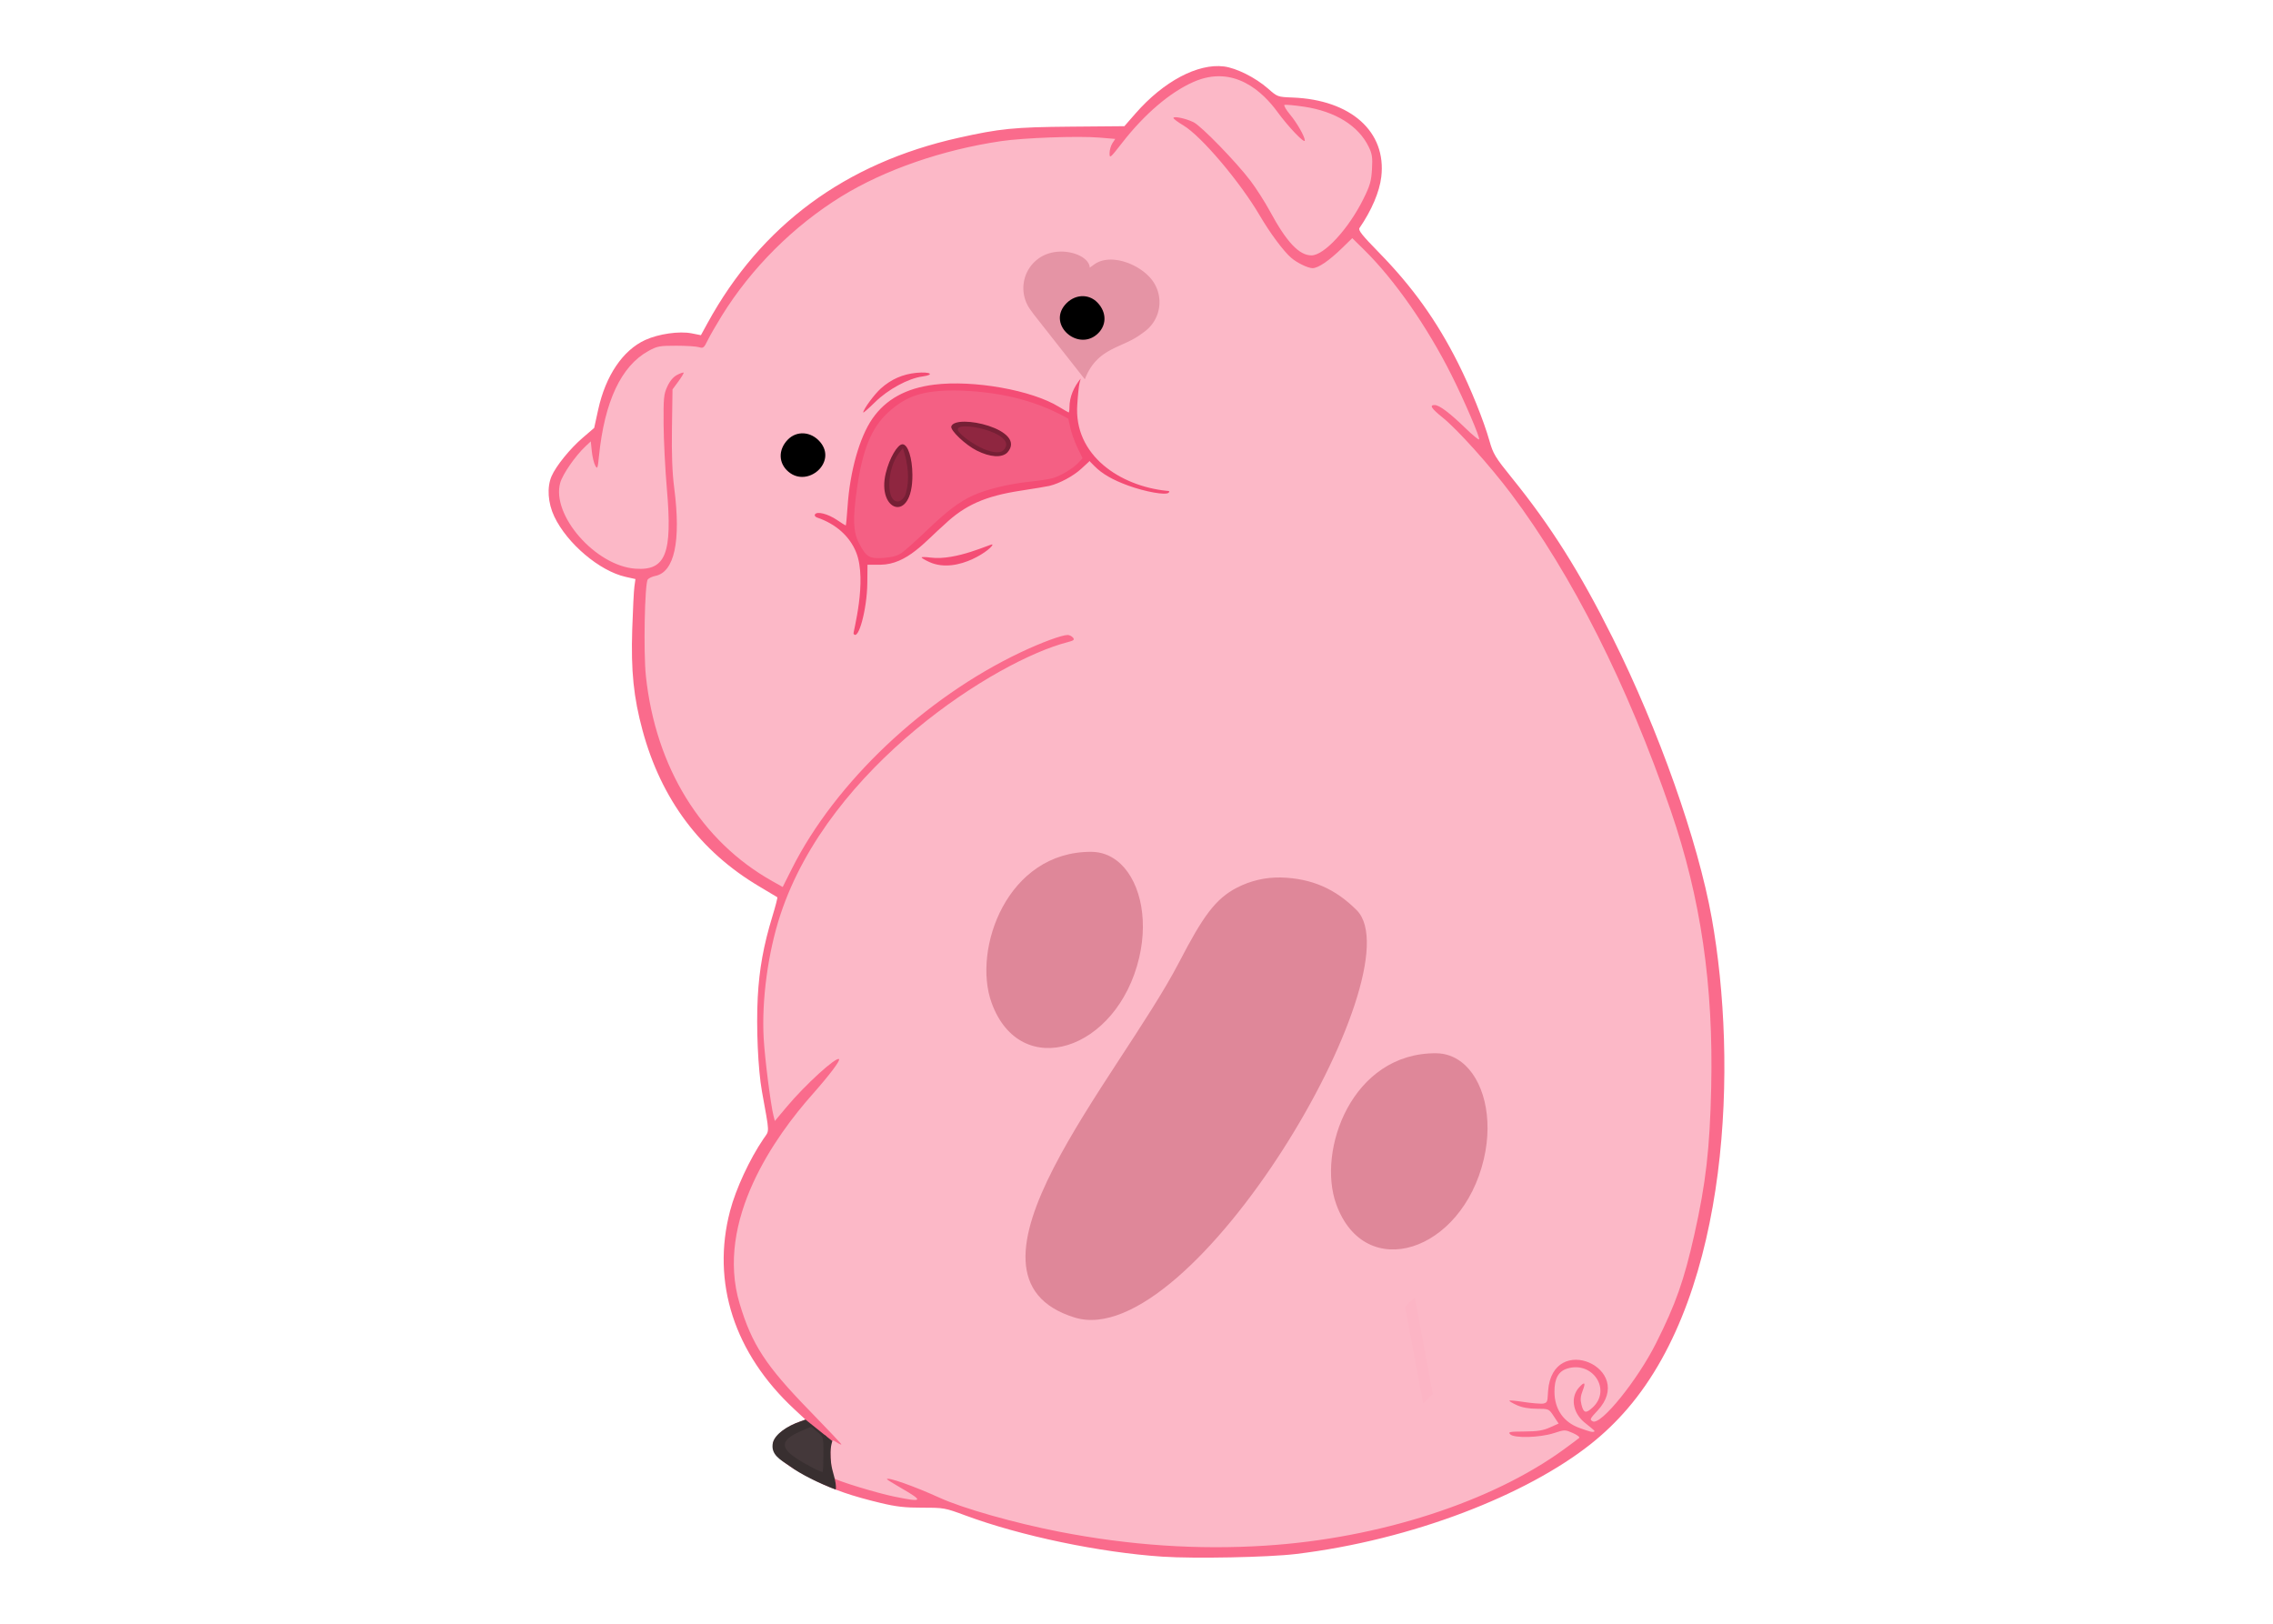 <svg xmlns="http://www.w3.org/2000/svg" xml:space="preserve" width="1400" height="1000"><path fill="#fcb8c7" d="M754.184 44.456c-17.892-1.107-36.523 10.389-56.793 32.6-5.215 5.713-8.596 9.133-11.076 11.463-.615-1.326 4.13-4.6 2.987-5.584-2.605-2.243-11.495-1.214-15.601-1.781-8.21-1.133-20.336-.474-39.523 1.36-70.367 6.719-122.155 30.284-163.65 74.774-10.638 11.409-23.412 27.957-29.135 37.977l-8.335 14.591-13.191.066c-7.254.037-12.083.26-16.684 1.98-4.603 1.72-8.247 4.698-13.308 9.27-8.85 7.996-13.574 15.978-17.898 29.976a187 187 0 0 0-4.014 15.358c-.925 4.305-1.501 7.78-1.63 10.67-.457-.723-1.041-7.761-2.28-8.4-1.378-.709-3.313 5.49-4.494 5.885-2.36.792-3.2 1.956-4.494 3.333-1.292 1.377-2.768 3.14-4.698 5.451-5.34 6.398-8.565 12.71-8.557 19.7.01 6.988 3.032 13.861 8.241 22.078 9.15 14.425 22.884 24.499 38.32 27.76 3.798.803 7.167 1.104 10.47.167.896-.254 1.66-.775 2.478-1.183-.993.484-1.981 1.026-2.729 1.864-1.82 2.037-2.652 4.507-3.264 7.501-1.225 5.989-1.483 14.75-1.483 29.014 0 53.195 16.157 96.926 48.033 128.811a262 262 0 0 0 15.68 14.437c4.973 4.2 9.022 7.378 12.3 9.07l8.617 4.449a4.64 4.64 0 0 0 6.087-1.7l1.765-2.88c-16.363 35.022-21.885 72.36-17.377 114.329.781 7.275 1.62 14.023 2.355 19.09.367 2.535.706 4.64 1.01 6.241.152.8.292 1.466.452 2.078.081.305.16.592.295.955s.042.708 1.114 1.84c1.606 1.696 2.417 6.383 3.24 6.234.824-.147 2.38-5.174 2.751-5.355.742-.36 1.266-.722 1.884-1.161 1.235-.878 2.686-2.057 4.417-3.55 2.797-2.41 6.548-5.993 10.315-9.646-1.293 1.63-2.078 2.69-3.55 4.522-35.283 43.945-47.105 76.421-41.52 115.878 3.52 24.868 14.01 43.119 41.343 72.777 8.735 9.478 14.373 16.03 17.248 20.051 1.055 1.476 1.317 2.104 1.62 2.718-1.163 1.357-2.06 2.886-2.481 4.53-.658 2.569-.674 5.343-.237 8.32.59 4.024 2.247 8.332 6.136 10.92 3.888 2.588 9.01 4.102 18.075 6.789 11.815 3.502 18.273 5.384 22.56 5.642.536.032 1.061.052 1.792-.06s1.22-1.87 3.237-1.738c19.552 1.28 1.401-3.253.805-4.559 4.287 1.356 8.915 2.882 14.28 4.98 37.623 14.7 78.089 23.885 133.852 30.473 3.387.4 10.053.523 19.114.556 9.059.031 20.188-.081 31.241-.348 58.997-1.42 112.111-12.892 160.772-34.798 10.458-4.709 22.582-11.421 32.245-17.492 4.83-3.036 9.029-5.895 12.161-8.349 1.567-1.227 2.624-2.618 3.925-3.46 28.93-18.665 9.458-3.625 31.14-29.033v-.002c22.437-26.13 41.615-72.91 50.028-120.467 9.997-56.516 8.256-133.947-4.286-191.762-14.266-65.77-57.776-165.852-98.083-225.795-7.227-10.749-18.235-25.038-28.836-37.863-5.995-7.252-11.517-13.562-16.489-18.943.197.122.411.299.613.41.427.24.743.494 1.84.736.547.12 5.34 5.48 6.94 4.768s-1.101-8.18-1.101-9.393c0-1.803-.229-1.57-.362-1.996a33 33 0 0 0-.493-1.41 138 138 0 0 0-1.591-4.046 483 483 0 0 0-5.103-11.963c-10.817-24.52-32.1-58.477-50.23-80.196l-15.606-18.697a4.64 4.64 0 0 0-6.626-.514l-9.5 8.344q-6.747 5.924-10.871 7.34c-2.749.946-4.56.86-7.516-.708-.59-.314-1.368-1.062-2.024-1.532 2.384 1.158 5.034 1.817 7.694 1.461 3.168-.423 6.121-1.894 8.974-4.043 5.705-4.3 11.378-11.45 18.137-21.908 10.154-15.71 13.96-30.109 9.938-42.373-4.024-12.265-15.586-20.978-32.67-26.05-4.793-1.424-8.459-2.488-11.32-3.167-2.862-.677-4.536-1.407-7.583-.535-1.523.435-3.706 2.425-4.046 4.414-.221 1.295-.034 2.18.227 2.956-6.145-7.905-13.574-15.769-19.325-19.159-5.364-3.16-11.12-4.99-17.085-5.358m-4.082 49.786c10.277 10.604 21.298 24.07 28.843 36.094 3.959 6.305 8.143 12.394 11.762 17.207.667.885 1.196 1.474 1.821 2.27-4.953-5.763-10.963-13.793-18.438-24.717-6.668-9.743-15.85-21.459-23.988-30.854M569.893 239.904c4.387.24 11.046.418 19.066.488 26.823.234 39.637 2.862 61.672 12.62 1.33.59 3.116-.004 4.778.663 2.024.812 3.78.697 4.368-2.472.124-.663.715-1.108 1.083-1.647-.116 11.572 2.46 21.678 8.508 29.869 1.42 1.924 3.14 3.647 4.892 5.352-1.282-.45-2.663-.775-4.097-.647-3.991.354-6.568 2.45-11.014 5.468-3.563 2.418-16.36 7.051-26.033 8.73-26.041 4.519-41.856 12.094-60.263 28.915-9.335 8.531-18.972 14.398-25.13 16.046-5.807 1.553-12.015-.984-14.98 2.748-2.263 2.847-.844 9.835-1.442 14.217.021-8.474-.087-14.573-.963-18.94-1.066-5.306-3.622-8.925-6.964-12.527-1.986-2.141-4.28-4.2-6.627-6.035.802-.058 6.638 3.565 7.43 3.169 2.211-1.11-1.762-6.605-.992-8.423 1.542-3.638 2.44-8.574 3.82-16.928 1.75-10.6 5.792-25.278 8.375-31.116 3.104-7.018 4.727-10.384 5.369-13.518.16-.783 26.951-16.151 29.144-16.032m-77.277 30.452c2.148-.212 4.57.257 7.239 2.005 2.688 1.762 4.366 5.198 4.535 8.514s-1.018 5.835-2.994 6.892c-3.718 1.989-6.724 2.452-9.008 2.028s-4.169-1.633-5.972-4.388c-2.605-3.973-2.428-7.318-1.083-10.034a9.15 9.15 0 0 1 7.283-5.017m-83.651 75.463c-.888 1.495-1.86 3.008-2.742 3.926-1.107 1.153-2.428 1.074-.61 1.074-1.02 0-2.156.27-3.257.654a25.5 25.5 0 0 0 5.132-3.971c.513-.514.992-1.105 1.477-1.682"/><path fill="#e594a5" d="M639.706 159.186a22.484 22.484 0 0 0-5.133 31.45l1.972 2.743 31.628 40.21c7.465-19.327 22.26-18.992 33.853-27.251l2.742-1.974a22.484 22.484 0 0 0 5.135-31.45c-7.29-10.133-25.803-17.358-35.937-10.069l-2.743 1.974-.068-.5c-1.06-7.976-19.61-13.65-31.45-5.133"/><path fill="#f46084" d="M585.101 238.284c-15.593.394-23.517 2.403-32.489 8.374-8.143 5.417-14.343 12.536-18.532 21.286-5.54 11.573-9.482 31.12-10.041 48.686-.328 10.346.346 14.013 3.636 20.137 2.35 4.372 4.41 7.007 7.312 8.302 2.064.922 4.157.886 6.83.877 2.672-.011 5.578-.24 7.988-.75 2.633-.557 5.013-1.45 8.377-4.044s8.05-6.908 16.633-14.911c7.515-7.006 12.28-10.962 16.938-14.105 9.834-6.632 22.232-10.421 44.437-13.28a205 205 0 0 0 8.016-1.195c2.387-.408 4.165-.74 5.373-1.115 5.014-1.562 11.326-5.373 15.515-9.25l3.341-3.095a2.675 2.675 0 0 0 .573-3.165l-2.127-4.237c-2.432-4.843-4.588-10.816-5.657-15.63l-.825-3.718a2.68 2.68 0 0 0-1.451-1.832l-8.14-3.924c-9.624-4.64-15.924-7.056-23.65-9.042-13.2-3.394-26.457-4.763-42.057-4.369m9.952 24.01c3.13.1 6.789.571 9.653 1.319 7.656 2 13.525 5.664 14.746 7.642 1.214 1.963.425 5.097-1.766 6.377-1.096.64-3.866 1.008-7.121.424s-6.96-1.979-10.118-3.974c-1.439-.908-3.756-2.666-5.809-4.38s-3.99-3.583-4.375-4.074c-1.288-1.644-1.57-2.49-1.631-2.566.105-.083.101-.101.38-.255-.01.005.817-.281 1.927-.401s2.55-.162 4.114-.113m-39.071 13.865c-.094-.028-.121-.084-.02.03.834.92 2.425 5.101 3.062 9.874s.638 10.268-.155 14.413c-.798 4.167-2.01 6.615-3.622 8.177-.827.803-1.22.96-1.932 1.032-1.1.112-1.735-.05-2.432-.505s-1.501-1.343-2.325-2.906c-.607-1.151-.73-1.37-.852-2.233-.123-.862-.153-2.495-.138-5.615.026-5.822.066-6.258 1.22-9.602 1.601-4.638 3.43-8.26 5.017-10.412.793-1.076 1.534-1.766 1.978-2.048.442-.282.372-.152.199-.205"/><path fill="#8f2640" d="M556.075 275.354c-.876-.173-1.304-1.404-1.871-.712l-.42.512c-3.773 4.589-5.777 8.508-7.178 14.051-1.144 4.526-1.449 8.98-.97 12.717s1.58 7.078 4.62 8.583c1.675.829 3.308 1.009 5.122.07 1.668-.862 2.717-2.047 3.651-3.503.9-1.4 1.27-2.979 1.69-4.998a46 46 0 0 0 .86-6.617c.288-5.241-.753-12.073-2.704-18.442l-1.552-.337c-.263-.855-.37-1.151-1.248-1.324m38.895-13.632c-1.718.052-2.94.127-3.873.278-.467.075-.861.16-1.282.342-.42.183-1.011.537-1.266 1.303-.313.942.021 1.374.203 1.732.183.36.398.668.654.997.515.66 1.196 1.386 1.996 2.16 1.6 1.55 3.649 3.254 5.553 4.512 4.01 2.65 9.292 5.264 12.72 6.186 1.653.444 2.819.709 3.95.751 1.13.04 2.154-.187 3.225-.56 1.149-.4 2.215-1.083 2.84-2.146.624-1.065.772-2.274.772-3.687 0-1.68-.612-3.316-1.804-4.634s-2.866-2.392-5.133-3.512c-5.096-2.52-12.167-3.912-18.556-3.72"/><path fill="#fa6b8c" d="M716.015 958.692c-38.584-2.568-87.332-12.76-121.388-25.381-12.58-4.661-13.289-4.788-26.465-4.777-10.756.011-16.07-.595-25.85-2.934-17.395-4.16-28.74-8.058-40.412-13.885-20.455-10.209-27.996-17.36-25.401-24.082 1.684-4.359 8.315-9.303 16.331-12.177l3.293-1.181-6.9-6.413c-36.987-34.372-51.148-78.135-39.537-122.183 3.575-13.562 12.013-31.754 20.555-44.318 3.792-5.577 3.9-2.259-.956-29.301-2.407-13.416-3.56-39.33-2.574-57.884.918-17.273 3.6-32.093 8.999-49.734 1.939-6.336 3.314-11.674 3.057-11.863-.259-.187-5.275-3.187-11.147-6.665-36.293-21.492-60.354-53.662-71.854-96.07-5.515-20.34-7.181-36.61-6.362-62.146.387-12.055.992-23.976 1.343-26.492l.641-4.577-6.056-1.355c-16.044-3.59-36.052-20.526-43.955-37.203-3.936-8.308-4.585-18.03-1.656-24.786 2.724-6.282 11.33-16.912 19.087-23.578l7.164-6.156 2.468-11.266c4.578-20.897 15.164-36.575 28.962-42.892 8.244-3.774 20.985-5.597 28.595-4.094l5.72 1.131 4.069-7.431c33-60.251 84.847-98.531 154.567-114.116 25.525-5.708 34.28-6.578 69.246-6.878l32.938-.283 6.962-7.964c17.163-19.635 38.28-30.835 54.352-28.826 7.662.956 19.476 6.876 27.092 13.572 5.896 5.185 5.957 5.208 15.173 5.564 35.966 1.392 57.951 21.057 54.655 48.888-1.09 9.192-5.957 20.614-13.416 31.47-.92 1.342 1.558 4.463 12.09 15.223 20.526 20.973 35.556 41.983 48.609 67.95 7.673 15.27 15.735 35.219 19.301 47.77 2.34 8.232 3.515 10.177 13.924 23.04 23.975 29.633 41.802 57.927 62.009 98.414 28.354 56.813 52.511 125.101 61.006 172.46 16.076 89.622 11.2 229.03-51.928 302.337-6.785 7.879-14.324 15.186-22.702 21.814-39.275 31.072-109.535 58.958-181.6 67.637-16.807 2.025-62.445 2.926-82.05 1.621m63.504-6.794c69.708-4.435 139.29-26.893 183.768-59.31 4.636-3.38 8.866-6.54 9.4-7.024.533-.483-1.237-1.842-3.934-3.02-4.832-2.107-5.003-2.107-11.648.06-8.6 2.801-24.392 3.249-26.888.761-1.504-1.499-.543-1.693 8.665-1.753 8.078-.052 11.539-.598 15.74-2.485l5.383-2.419-3.004-4.54c-3.004-4.536-3.008-4.538-10.442-4.563-4.987-.017-9.066-.764-12.382-2.268-2.72-1.234-4.73-2.457-4.468-2.719.261-.26 4.044.077 8.406.753 4.36.675 11.117 1.378 12.693.983 2.591-.651 2.264-1.616 2.7-7.63 2.683-37.1 54.563-13.735 30.449 12.046-4.71 5.034-4.93 5.527-2.947 6.588 4.935 2.642 27.484-25.187 39.019-48.156 12.118-24.128 17.24-38.662 23.576-66.91 7.087-31.591 9.516-52.786 10.372-90.479 1.433-63.092-6.402-116.761-24.896-170.538-26.695-77.623-60.6-144.925-98.32-195.165-12.802-17.05-32.876-39.413-42.005-46.79-7.165-5.792-8.515-7.868-5.116-7.868 2.876 0 9.295 4.833 19.203 14.455 4.155 4.036 7.834 7.059 8.174 6.718.808-.808-9.119-23.957-17.031-39.718-14.963-29.807-35.061-58.613-53.692-76.958l-7.384-7.272-6.463 6.283c-7.917 7.691-14.566 12.195-18.01 12.195-2.838 0-9.61-3.295-13.23-6.438-4.705-4.086-12.997-15.247-19.219-25.871-12.206-20.839-36.02-48.966-47.042-55.558-3.402-2.034-6.187-4.11-6.187-4.611 0-1.345 7.816.309 12.44 2.63 4.813 2.418 26.064 24.28 34.955 35.96 3.503 4.601 8.904 13.056 12.002 18.786 10.296 19.042 18.003 27.233 25.62 27.233 7.83 0 22.839-16.313 31.997-34.775 4.046-8.16 4.847-10.93 5.274-18.25.424-7.272.113-9.438-1.984-13.768-6.314-13.042-20.512-21.873-39.818-24.766-6.114-.916-11.554-1.395-12.09-1.064-.534.33 1 2.972 3.409 5.868 4.358 5.241 9.12 13.59 9.12 15.993 0 2.242-10.033-8.23-16.926-17.669-8.73-11.952-26.63-29.407-51.635-18.399-14.46 6.365-30.206 19.805-43.978 37.536-7.29 9.385-7.724 9.746-7.724 6.423 0-1.938.786-4.72 1.745-6.186l1.747-2.665-9.895-.826c-13.07-1.09-46.376.119-60.473 2.197-36.079 5.319-71.729 17.669-98.324 34.064-29.453 18.157-55.511 44.164-73.683 73.543-3.423 5.532-7.328 12.335-8.682 15.12-2.227 4.586-2.725 4.978-5.298 4.162-1.561-.497-7.896-.903-14.078-.903-10.327 0-11.723.268-17.183 3.293-16.724 9.266-26.958 31.075-30.36 64.707-.781 7.72-.977 8.209-2.315 5.805-.806-1.444-1.75-5.388-2.098-8.766l-.634-6.139-3.34 3.145c-6.238 5.874-13.997 17.095-15.48 22.388-5.574 19.909 21.754 51.121 46.302 52.882 18.668 1.341 22.858-9.226 19.402-48.922-1.056-12.144-1.976-30.172-2.041-40.063-.11-16.21.12-18.5 2.31-23.242 1.571-3.4 3.694-5.912 6.005-7.107 1.967-1.017 3.774-1.65 4.018-1.405.244.243-1.194 2.667-3.195 5.386l-3.639 4.944-.346 23.595c-.244 16.635.171 27.599 1.405 37.172 4.223 32.746.127 51.743-11.665 54.101-1.866.373-3.945 1.344-4.622 2.16-1.9 2.289-2.735 44.828-1.168 59.503 6.009 56.264 34.035 101.728 77.868 126.32l6.399 3.588 5.674-11.289c26.694-53.116 81.74-105.168 140.872-133.212 12.657-6.002 25.368-10.696 28.97-10.696 1.058 0 2.528.73 3.268 1.62 1.12 1.35.531 1.83-3.515 2.873-43.325 11.17-146.515 76.073-176.708 167.836-7.62 23.163-11.594 52.556-10.28 76.066.693 12.378 4.298 40.815 6.044 47.657l.832 3.26 7.453-8.879c11.36-13.536 30.412-30.875 32.084-29.203.881.882-5.978 9.937-16.657 21.99C478.05 699.22 440.113 751.54 455.6 803c7.557 25.112 16.075 38.127 43.113 65.878 10.717 10.999 19.486 20.287 19.486 20.64s-1.243-.173-2.764-1.169c-2.678-1.756-2.787-1.717-3.526 1.225-1.11 4.424.425 19.911 2.08 20.983 2.897 1.877 26.289 8.973 36.526 11.08 17.955 3.694 18.65 2.955 4.765-5.053-4.94-2.85-8.982-5.367-8.982-5.594 0-1.624 16.915 4.339 32.595 11.491 14.167 6.463 46.172 15.534 73.619 20.866 43.28 8.407 85.052 11.22 127.007 8.55m-272.324-56.819c.086-10.82.035-11.034-3.165-13.595-1.79-1.432-3.758-2.604-4.377-2.608-.618 0-4.237 1.468-8.042 3.269-10.455 4.945-10.905 9.34-1.607 15.668 5.785 3.936 16.108 9.254 16.738 8.624.2-.201.405-5.312.452-11.358m474.911-13.574c.408-.408-3.983-3.59-6.438-5.69-7.117-6.092-8.447-15.443-3.046-21.392 3.425-3.772 4.185-3.073 2.189 2.012-1.331 3.386-1.522 5.576-.753 8.624 1.334 5.29 2.742 5.624 6.986 1.658 11.577-10.815-.022-28.587-15.612-23.917-5.582 1.674-8.076 6.192-8.002 14.496.097 10.686 5.661 18.649 15.476 22.144 5.223 1.862 8.233 3.033 9.2 2.065"/><path fill="#44383a" d="m498.854 876.645-2.481.958c-3.74 1.442-7.107 3.142-9.715 4.86-1.303.859-2.416 1.716-3.321 2.612-.903.896-1.666 1.787-2.004 3.141-.705 2.826.771 5.637 3.275 8.064s6.25 4.915 11.51 7.852c2.045 1.142 4.803 2.545 6.425 3.254a96 96 0 0 0 1.987.84c.272.11.503.2.703.275.1.037.188.067.297.103.108.034-.1.122.795.14 1.356.026 1.99-.868 2.204-1.22s.266-.55.32-.727a5.6 5.6 0 0 0 .188-.92c.088-.613.152-1.352.208-2.239.113-1.776.187-4.104.22-6.533.033-2.428.024-4.947-.033-7.073s-.101-3.673-.373-4.937c-.364-1.697-1.793-.734-3.356-2.139-1.115-1.003-3.25-3.096-4.397-3.768l-1.622-1.165c-.608-.436-1.684-1.048-1.684-1.048z"/><path d="M505.2 272.272c-5.558-6.605-14.49-7.24-20.06-1.428-5.932 6.193-5.713 14.472.52 19.72 11.863 9.98 29.993-5.868 19.54-18.292"/><path fill="#761f35" d="M601.665 277.52c-7.002-3.5-16.522-12.523-15.739-14.919 2.646-8.086 47.15 1.841 34.552 16.073-3.403 3.403-10.573 2.964-18.813-1.153m16.34-.196c10.743-10.743-31.711-19.307-27.83-12.057 1.584 2.96 9.974 8.902 16.064 11.376 5.597 2.275 9.922 2.525 11.766.681m-72.42 14.024c2.263-9.195 7.213-17.733 10.281-17.733 3.312 0 6.031 8.377 6.106 18.804.213 30.32-22.223 22.649-16.388-1.071m11.934 13.738c3.146-9.472 1.718-19.819-1.42-29.081l-2.028 2.504c-8.148 10.061-8.554 31.429-.578 30.285 1.285-.185 3.097-1.854 4.026-3.708"/><path fill="#fcb5c5" d="m870.978 834.589-5.516-29.772 2.928-2.932c2.385-2.387 2.951-2.875 3.054-2.627.068.168 1.683 8.73 3.589 19.028 1.904 10.298 4.36 23.567 5.46 29.487l1.997 10.763-2.91 2.912c-1.6 1.603-2.948 2.913-2.997 2.913s-2.571-13.397-5.605-29.772"/><path fill="#df8799" d="M788.906 540.407c19.241.538 33.787 7.143 46.795 20.22 37.001 37.682-101.415 273.142-173.794 250.79-83.09-25.659 27.184-147.301 64.39-218.906 14.564-28.03 22.27-39.01 35.641-45.868 8.443-4.33 17.512-6.407 26.968-6.235m-101.012-10.364c-4.49-3.446-9.769-5.4-15.653-5.437-51.894-.315-73.48 59.927-61.47 93.017 17.685 48.732 77.367 29.643 90.88-27.806 6.033-25.656-.288-49.431-13.757-59.774m212.275 124.05c-4.49-3.445-9.769-5.4-15.654-5.435-51.893-.315-73.478 59.926-61.47 93.016 17.686 48.732 77.368 29.643 90.88-27.805 6.034-25.656-.287-49.431-13.756-59.775"/><path d="M655.92 187.795c5.557-6.604 14.49-7.24 20.058-1.428 5.932 6.193 5.714 14.473-.52 19.72-11.863 9.98-29.992-5.868-19.538-18.292"/><path fill="#f44d75" d="M525.725 390.286c-.424-.7 8.61-32.479 1.633-50.043-3.947-9.94-12.539-17.606-24.124-21.524-1.135-.385-1.694-1.247-1.262-1.946 1.251-2.023 7.933-.33 13.49 3.42 2.803 1.892 5.255 3.44 5.449 3.44s.705-5.27 1.136-11.711c1.455-21.704 7.317-42.5 15.222-53.989 8.219-11.945 20.812-18.893 38.134-21.042 24.28-3.01 60.21 3.395 76.901 13.71 2.979 1.84 5.633 3.346 5.901 3.346s.488-1.293.488-2.874c.003-6.811 2.762-12.777 6.935-17.92l-.731 2.81c-.401 1.546-1.015 7.393-1.361 12.993-2.389 31.653 26.638 50.386 55.01 53.321 1.677 0 2.057.36 1.24 1.175-1.695 1.694-14.328-.539-24.932-4.409-9.576-3.495-15.987-7.193-20.701-11.938l-3.087-3.107-5.143 4.742c-4.845 4.465-13.286 8.992-19.594 10.506-1.545.37-9.531 1.702-17.745 2.958-21.808 3.336-34.34 8.904-46.882 20.833-11.66 10.14-22.83 24.614-39.435 24.76h-7.963l-.107 11.24c-.153 16.114-5.56 36.06-8.472 31.25m29.729-49.862c2.073-1.447 8.826-7.48 15.008-13.406 12.94-12.407 20.321-18.008 28.82-21.874 8.363-3.803 22.048-7.14 34.684-8.457 5.872-.613 12.363-1.606 14.425-2.207 5.012-1.461 12.498-5.946 15.762-9.439l2.65-2.837-3.116-6.371c-1.715-3.505-3.692-8.978-4.394-12.162l-1.276-5.791c-21.427-12.23-45.195-16.975-69.7-17.418-19.939 0-30.137 3.332-41.27 13.507-10.307 9.421-15.82 22.921-19.264 47.184-2.587 18.22-2.293 26.445 1.191 33.165 4.538 8.755 6.42 9.9 15.241 9.27 5.395-.384 8.52-1.264 11.24-3.164m16.975 5.717c-2.628-1.192-4.777-2.463-4.777-2.824s2.465-.329 5.476.071c15.7 2.083 37.428-8.697 38.06-8.066 1.47 1.47-20.966 18.897-38.759 10.819m-40.745-92.109c0-1.886 6.77-11.127 10.82-14.765 6.322-5.684 13.597-8.875 22.031-9.662 8.54-.798 11.555 1.17 3.487 2.276-8.667 1.188-21.025 7.908-29.098 15.824-3.981 3.905-7.24 6.752-7.24 6.328"/><path fill="#382f30" d="m496.125 874.274-3.295 1.18c-8.053 2.75-15.3 7.74-16.74 12.855-1.77 7.628 4.862 10.79 10.08 14.48 7.283 5.324 18.003 10.55 28.577 14.599.79-4.513-2.36-11.312-2.855-16.26-.435-4.343-.692-9.238.75-13.646zm3.527 4.601c.619.002 2.038 1.664 3.826 3.096 3.201 2.562 3.802 2.287 3.715 13.107-.047 6.046-.25 11.157-.452 11.358-.63.63-10.952-4.69-16.736-8.625-9.3-6.327-8.85-10.72 1.607-15.668 3.804-1.799 7.422-3.268 8.04-3.268"/></svg>